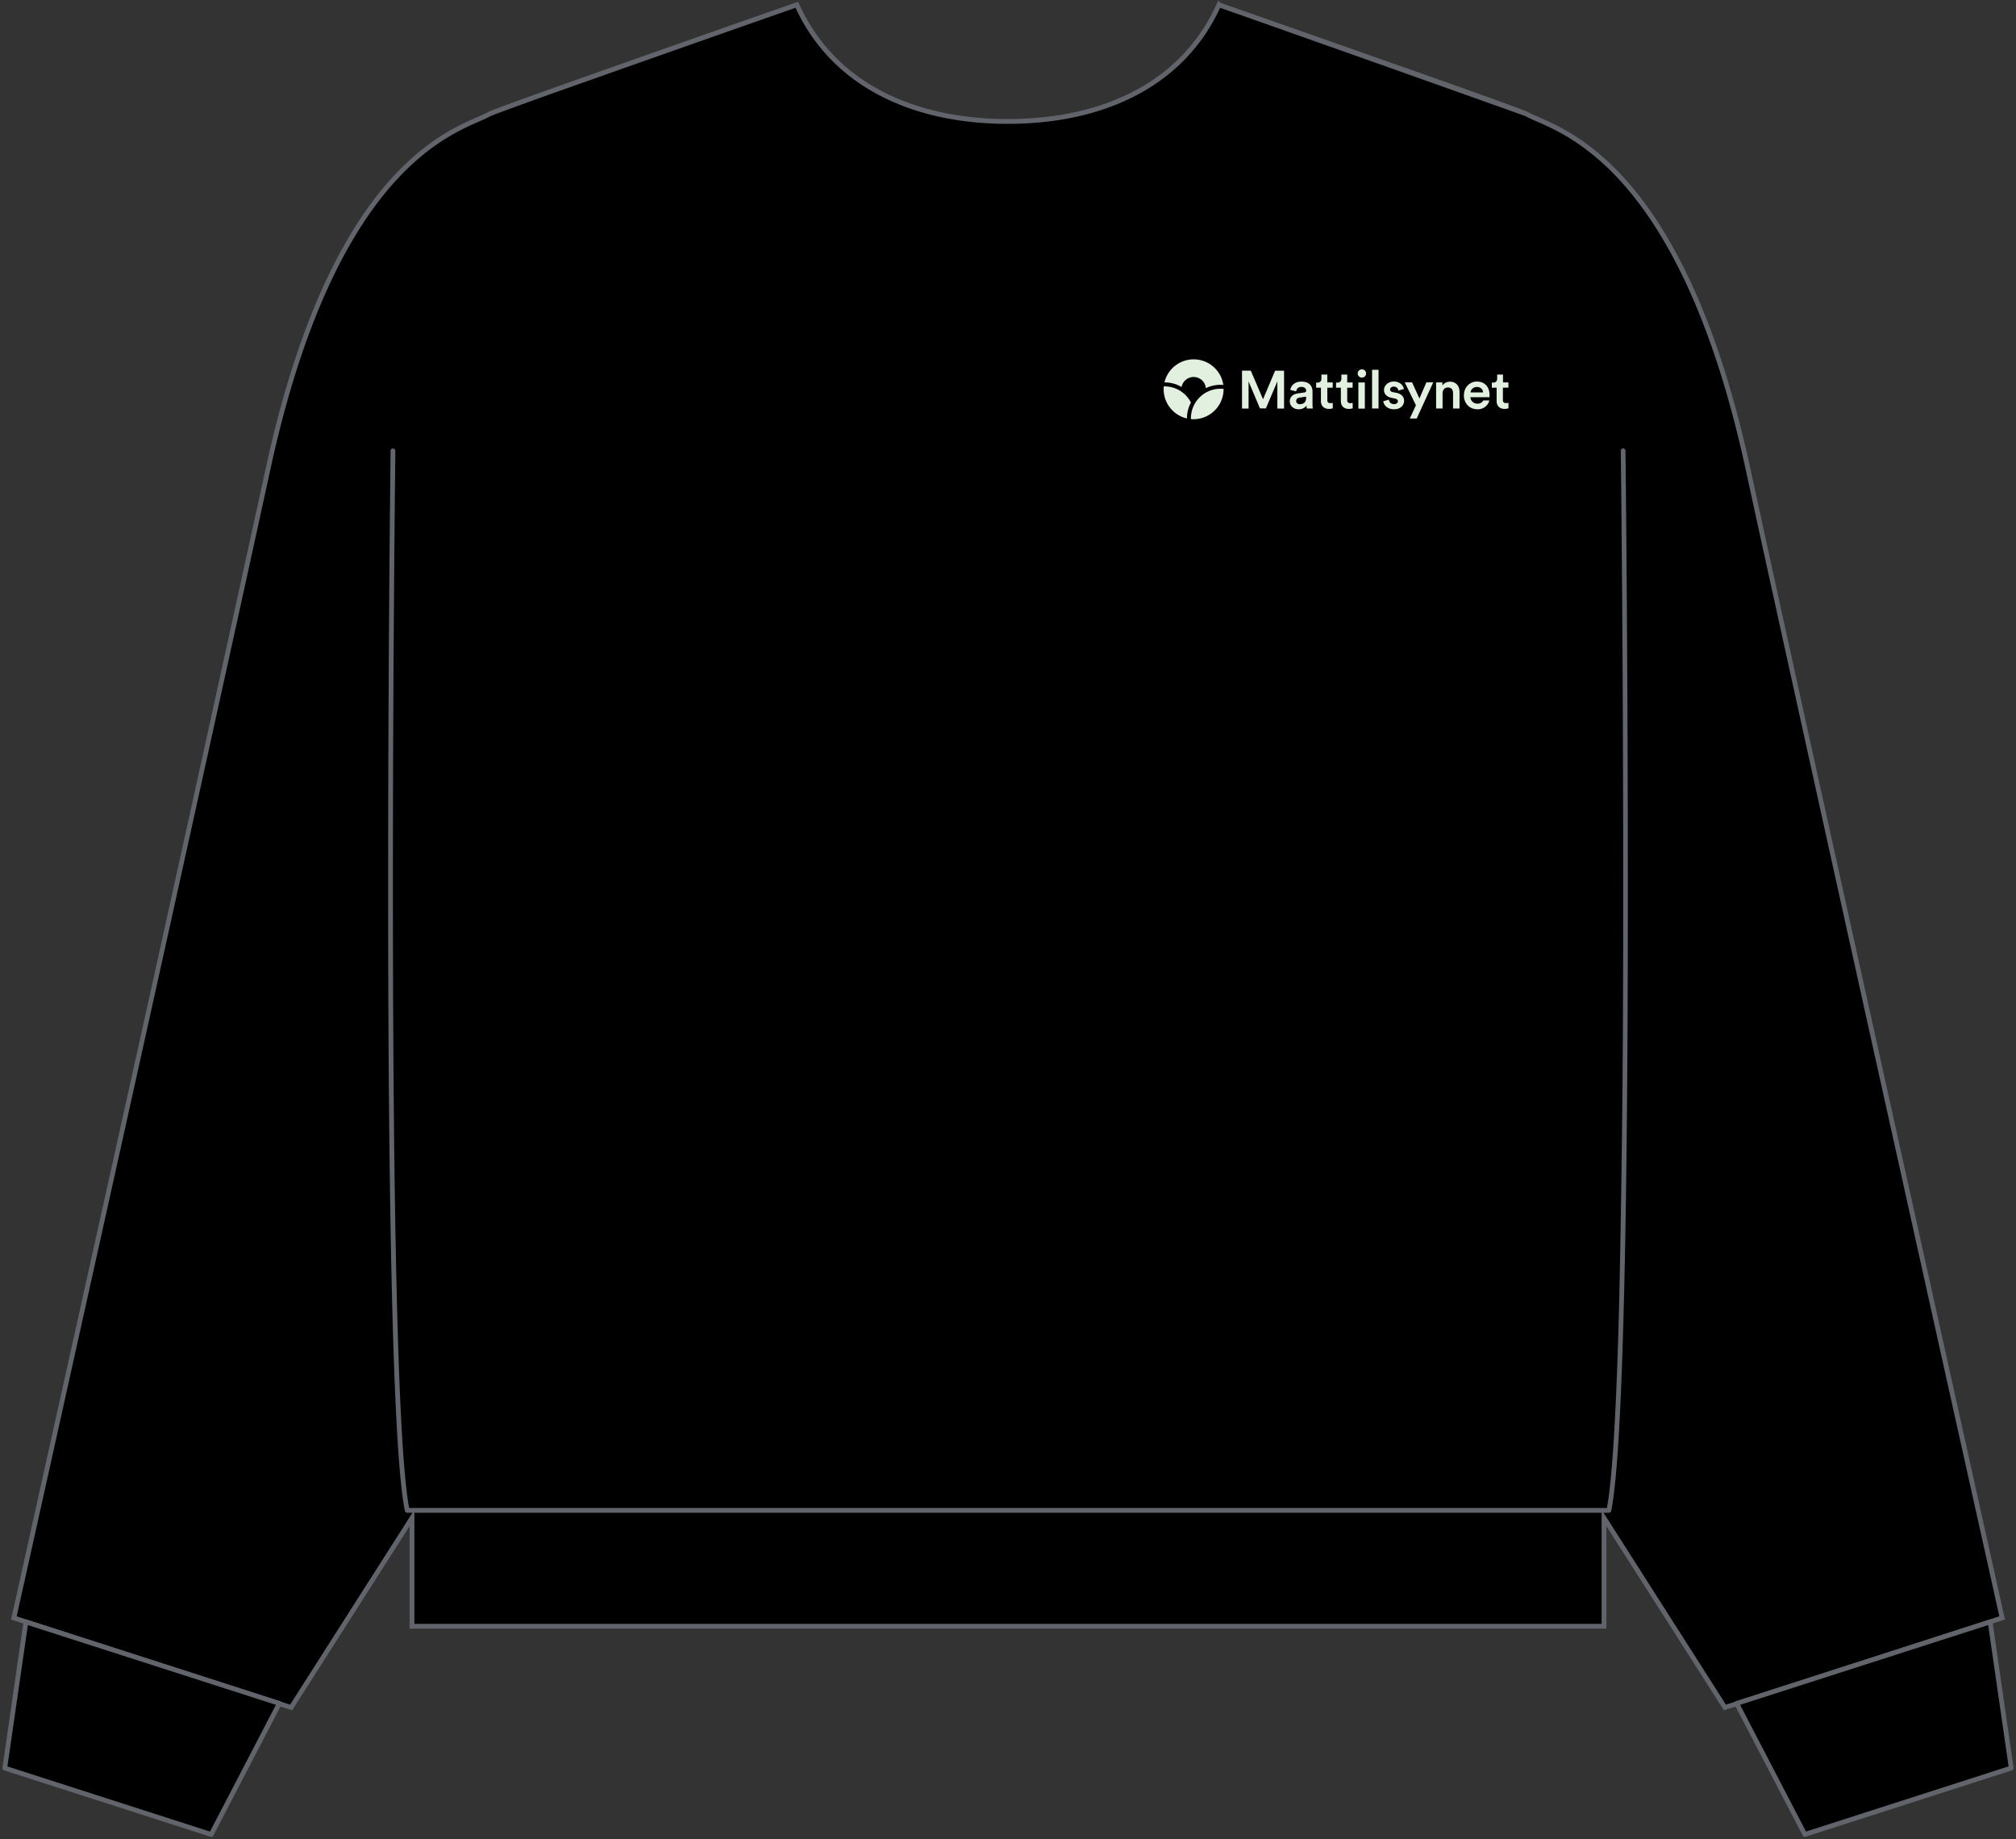 <svg xmlns="http://www.w3.org/2000/svg" width="421" height="384" fill="none" viewBox="0 0 421 384"><rect x="0" y="0" width="421" height="384" fill="#333333" stroke="none"/><path fill="#000" d="M254.56 1C247 17.8 230.1 25.36 210.48 25.36S173.96 17.8 166.41 1c0 0-62.6 21.88-64.26 22.84-5.23 3.04-31.77 7.82-46.14 73.92C41.63 163.86 2.9 337.8 2.9 337.8l57.9 18.69 25.24-39.57v22.6h248.93v-22.6l25.25 39.57 57.9-18.7S379.36 163.87 365 97.77c-14.37-66.09-40.92-70.88-46.14-73.92-1.38-.8-49.41-17.62-64.29-22.82l-.01-.02Z"/><path fill="#61646A" d="M254.84.58c7.48 2.62 23.13 8.1 37.1 13.03 7.02 2.47 13.62 4.81 18.55 6.58a645.29 645.29 0 0 1 7.76 2.85c.41.16.73.29.86.37 2.5 1.45 10.6 3.5 19.75 13.4 9.17 9.93 19.43 27.74 26.63 60.85l2.96 13.58c7.51 34.34 18.93 85.94 28.98 131.22l14.89 67.02 4.58 20.6 1.26 5.64.32 1.47.09.37.02.1v.02l-.48.12.49-.11.1.44-58.33 18.84-.37.11-24.54-38.45v21.4H85.54v-21.4l-24.33 38.13-.2.32-58.7-18.95.1-.44.49.1-.5-.1v-.01l.01-.03.03-.09.08-.37.33-1.47a54693.37 54693.37 0 0 0 5.83-26.24l14.9-67.03a44540.54 44540.54 0 0 0 31.94-144.8l.34-1.53c7.18-32.13 17.26-49.54 26.28-59.3C91.29 26.9 99.4 24.86 101.9 23.4l.16-.09a8.8 8.8 0 0 1 .9-.36l2.25-.85c1.87-.69 4.46-1.62 7.5-2.72 6.11-2.18 14.1-5 22.02-7.8 7.93-2.8 15.8-5.56 21.7-7.63l7.12-2.49 1.99-.7.52-.18.14-.05h.03V.52h.01l.17.47-.17-.47.44-.15.18.41c7.45 16.56 24.1 24.07 43.62 24.07 19.51 0 36.17-7.5 43.62-24.07l.3-.66.44.45Zm-88.97 1.14-2 .7a13765.1 13765.1 0 0 0-50.81 17.91 880.62 880.62 0 0 0-9.74 3.56 28.46 28.46 0 0 0-.9.37h-.02c-2.73 1.6-10.5 3.47-19.53 13.23C74.01 47.1 64 64.33 56.83 96.33l-.33 1.54c-7.2 33.04-20.47 93.06-31.95 144.8L9.66 309.7 5.08 330.3l-1.26 5.63-.32 1.47-.02.06 57.1 18.44 25.96-40.7v23.83h247.92V315.2l25.97 40.7 57.1-18.44-.02-.06a1043.44 1043.44 0 0 1-1.58-7.1 65070.84 65070.84 0 0 1-19.48-87.63 51330.07 51330.07 0 0 1-28.98-131.21l-2.96-13.6c-7.17-32.98-17.37-50.6-26.38-60.36-8.74-9.46-16.32-11.52-19.26-13.08l-.27-.15-.05-.03A15584.54 15584.54 0 0 0 254.8 1.63c-7.75 16.74-24.75 24.23-44.33 24.23-19.59 0-36.59-7.5-44.34-24.24l-.27.1Z"/><path fill="#000" d="m44.1 383 14.24-27.35L5.4 338.63 1 369.15 44.1 383Z"/><path fill="#61646A" d="m5.55 338.15 52.94 17.02a.5.5 0 0 1 .3.7l-14.24 27.36a.5.5 0 0 1-.6.25L.85 369.62a.5.5 0 0 1-.34-.54l4.4-30.52.02-.1a.5.5 0 0 1 .62-.3Zm-4 30.65 42.3 13.6 13.77-26.46-51.8-16.65-4.27 29.5Z"/><path fill="#000" d="M338.95 94.13s2.32 195.19-2.97 221.2H85.03c-5.3-26-2.98-221.2-2.98-221.2"/><path fill="#61646A" d="M339.45 94.16v.52l.03 1.64.06 6.24a8844.35 8844.35 0 0 1 .4 92.42c-.03 26.02-.24 52.87-.77 74.83-.52 21.94-1.37 39.07-2.7 45.63a.5.5 0 0 1-.5.4H85.04a.5.5 0 0 1-.47-.32l-.02-.08c-1.34-6.56-2.19-23.69-2.71-45.63-.53-21.96-.74-48.8-.78-74.83a8154.04 8154.04 0 0 1 .48-98.66l.01-1.64v-.42l.01-.1v-.04a11.49 11.49 0 0 1 1 .01v.56l-.02 1.64a5747.05 5747.05 0 0 0-.26 28.7c-.14 18.71-.26 43.92-.22 69.95.04 26.02.25 52.86.78 74.81.51 21.54 1.34 38.32 2.6 45.05h250.13c1.27-6.74 2.1-23.52 2.61-45.05a3527 3527 0 0 0 .78-74.82 8159.22 8159.22 0 0 0-.4-92.4l-.07-6.24-.02-1.64v-.55a13.64 13.64 0 0 1 1-.02v.04Zm-257.4-.53c.28 0 .5.23.5.5h-1c0-.29.23-.5.5-.5Zm256.9 0c.27 0 .5.21.5.5h-1c0-.27.22-.5.5-.5Z"/><path fill="#000" d="m376.9 383-14.24-27.35 52.94-17.02 4.4 30.52L376.9 383Z"/><path fill="#61646A" d="M415.55 338.13a.5.5 0 0 1 .54.43l4.4 30.52a.5.5 0 0 1-.34.54l-43.1 13.86a.5.5 0 0 1-.55-.17l-.04-.08-14.24-27.35a.5.5 0 0 1 .29-.7l52.94-17.03.1-.02Zm-52.17 17.81 13.77 26.45 42.3-13.6-4.26-29.5-51.81 16.65Z"/><path fill="#E2F1DF" d="M278.29 84.13h.03v1.1l-.02.02c-.1.04-.36.12-.8.12-1.02 0-1.65-.63-1.65-1.63v-2.8h-1v-1.06h.3c.51 0 .8-.3.8-.82v-.86h1.23v1.65h1.13v1.09h-1.13v2.58c0 .46.2.65.67.65.18 0 .39-.03.44-.04Zm4.16 0c-.05 0-.26.04-.44.04-.47 0-.67-.2-.67-.65v-2.58h1.13v-1.09h-1.13V78.2h-1.22v.86c0 .52-.3.82-.81.82h-.3v1.06h1v2.8c0 1 .63 1.63 1.65 1.63.44 0 .7-.08.8-.13h.02v-1.12l-.03.01Zm-8.3 1.12.01.04h-1.25l-.01-.02a2.66 2.66 0 0 1-.06-.6c-.2.28-.69.78-1.64.78-.54 0-1.01-.17-1.36-.5-.32-.3-.5-.71-.5-1.15 0-.89.62-1.5 1.66-1.66l1.39-.2c.34-.05.37-.23.37-.37 0-.5-.4-.79-1-.79s-1 .35-1.07.92l-1.24-.28c.11-.84.87-1.75 2.3-1.75 2.1 0 2.34 1.43 2.34 2.05v2.68c0 .52.06.84.06.85Zm-1.39-2.44-1.38.2c-.26.05-.7.2-.7.71 0 .32.24.67.76.67.6 0 1.32-.24 1.32-1.37v-.2Zm10.91 2.5h1.35v-5.46h-1.35v5.45Zm-34.4-6.6c1.13 0 2.38.8 2.55 2.33a6.97 6.97 0 0 1 3.65-.67 6.27 6.27 0 0 0-12.3-.53c1.26-.01 2.5.32 3.58.96a2.56 2.56 0 0 1 2.52-2.09Zm-6.24 1.96a6.28 6.28 0 0 0 4.84 6.7v-.03c0-1.16.29-2.3.83-3.3a6.18 6.18 0 0 0-5.67-3.37Zm20.73 2.68-2.55-5.94v-.02h-1.84v7.91h1.37v-5.65l2.38 5.62h1.23l2.4-5.64v5.67h1.4v-7.9h-1.87l-2.52 5.95ZM248.7 87.5a6.28 6.28 0 0 0 6.82-6.24v-.06a6.17 6.17 0 0 0-6.82 6.3Zm62.36-5c0 .34-.03.43-.03.43h-3.97c.05.77.67 1.35 1.45 1.35.59 0 1-.23 1.23-.68h1.28c-.06.23-.15.45-.26.65a2.5 2.5 0 0 1-2.25 1.2c-.75 0-1.45-.28-1.96-.77a2.9 2.9 0 0 1-.84-2.15c0-.81.29-1.55.81-2.08.5-.5 1.17-.79 1.86-.79 1.66 0 2.68 1.09 2.68 2.83Zm-1.36-.57c-.04-.84-.73-1.14-1.3-1.14-.59 0-1.23.4-1.3 1.14h2.6Zm-6.9-2.24c-.67 0-1.25.3-1.58.8v-.65h-1.32v5.45h1.35v-3.14c0-.76.43-1.25 1.1-1.25.95 0 1.09.74 1.09 1.17v3.22h1.35v-3.44c0-1.33-.77-2.16-2-2.16Zm-6.38 3.51-1.53-3.35-.01-.02h-1.53l2.34 4.78-1.28 2.77h1.44l3.45-7.55h-1.43l-1.45 3.37Zm18.54.92c-.05 0-.26.04-.44.04-.47 0-.67-.2-.67-.65v-2.58H315v-1.09h-1.13V78.2h-1.22v.86c0 .52-.3.82-.81.82h-.3v1.06h1v2.8c0 1 .63 1.63 1.65 1.63.46 0 .72-.09.8-.13h.02v-1.12h-.03Zm-30.56-7.01a.87.87 0 0 0-.87.86c0 .48.38.86.87.86.5 0 .88-.37.88-.86 0-.48-.4-.86-.88-.86Zm2.13 8.18h1.35v-8.08h-1.35v8.08Zm5.1-3.27Zm0 0-.82-.16c-.33-.07-.52-.27-.52-.54 0-.33.33-.6.75-.6.82 0 .96.66.98.8v.02l1.15-.32v-.03c-.03-.16-.14-.6-.53-.96a2.23 2.23 0 0 0-1.6-.57c-1.12 0-2.02.8-2.02 1.77 0 .8.55 1.4 1.48 1.6l.8.18c.4.08.62.28.62.57 0 .29-.25.59-.79.59-.74 0-1.04-.48-1.08-.9v-.03l-1.18.33v.02c.04.37.25.77.56 1.06.42.39 1.01.6 1.71.6 1.37 0 2.08-.89 2.08-1.76s-.58-1.45-1.58-1.67Z"/></svg>